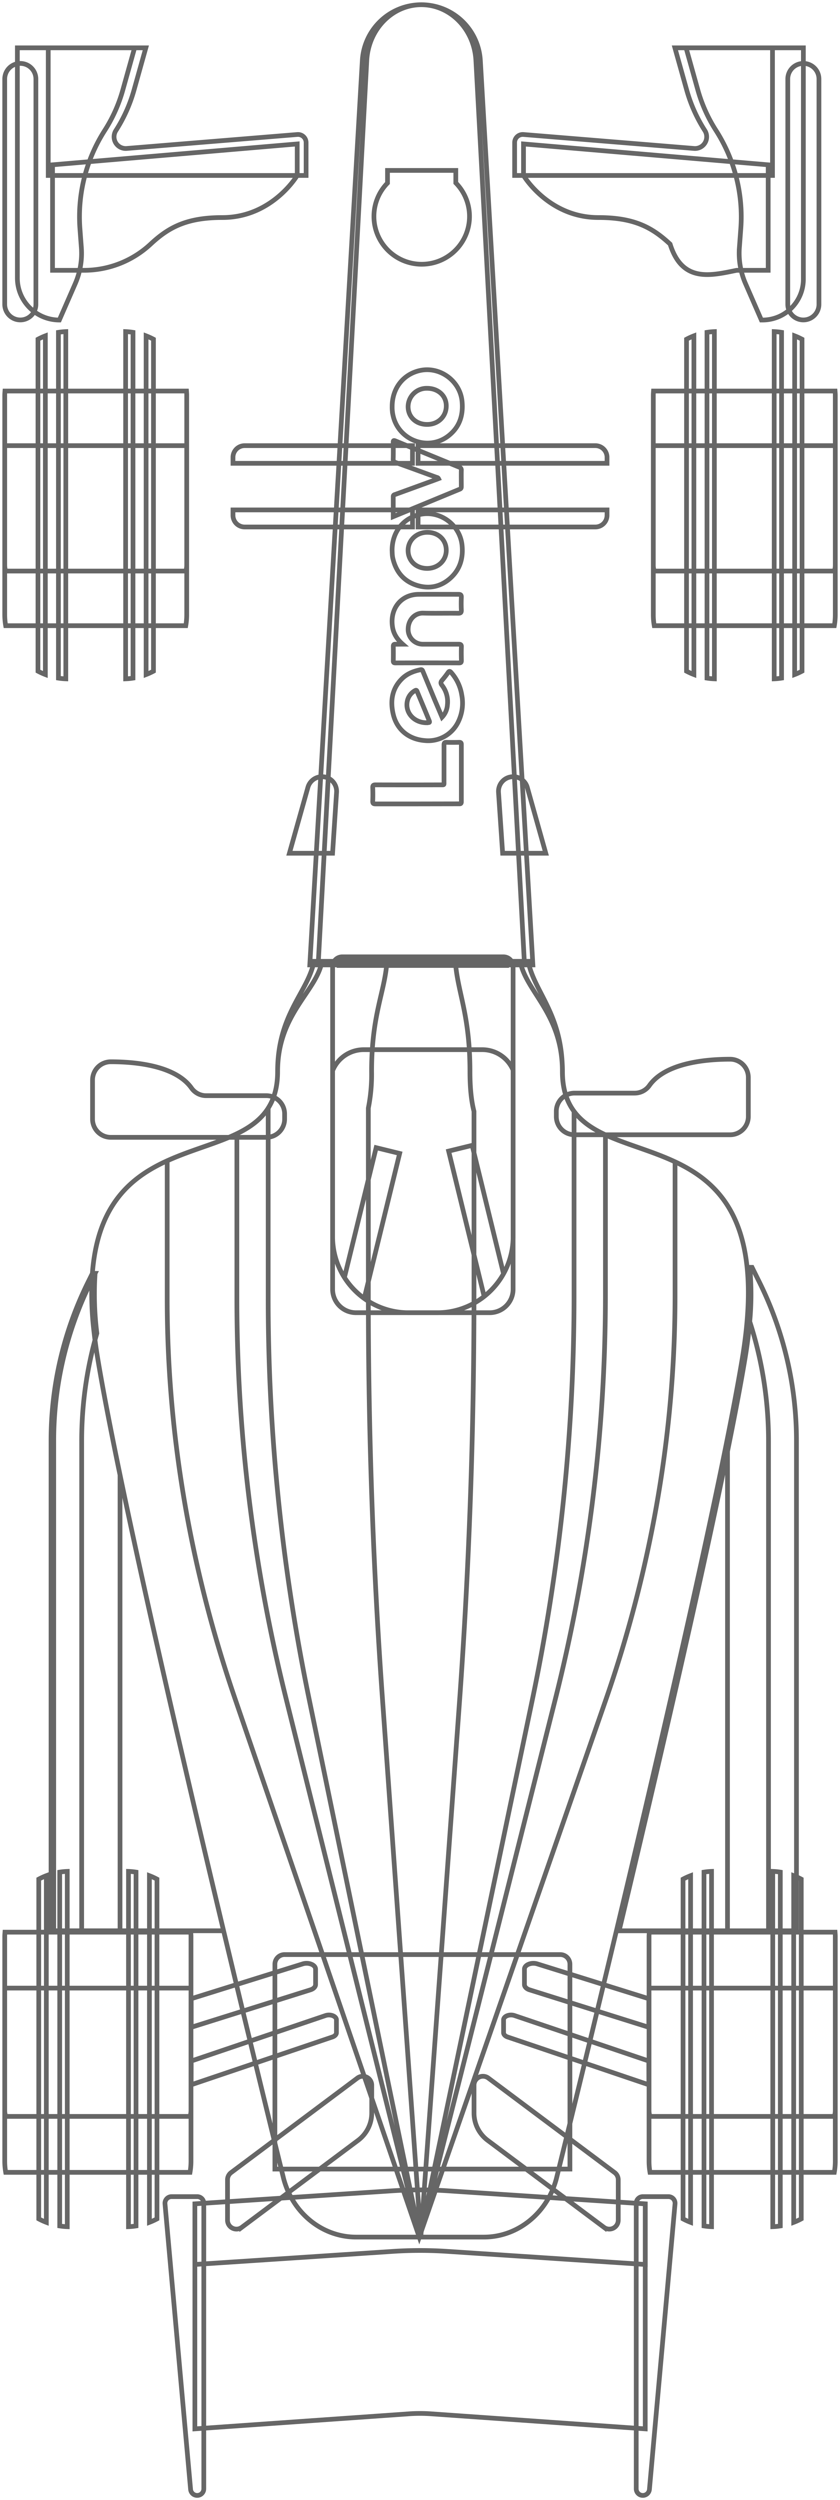 <svg xmlns="http://www.w3.org/2000/svg" viewBox="273.22 166.64 533.56 1586.69">
  <path d="M286.12,206.89a9.9,9.9,0,0,0-9.9,9.9v143a9.9,9.9,0,1,0,19.8,0v-143A9.9,9.9,0,0,0,286.12,206.89Z
M783.51,206.89a9.9,9.9,0,0,0-9.9,9.9v143a9.9,9.9,0,0,0,19.8,0v-143A9.9,9.9,0,0,0,783.51,206.89Z
M701.91,197l7.52,26.88a95.13,95.13,0,0,0,11.42,25.49h0l.08.12a7.41,7.41,0,0,1-6.85,11.37L605.69,252a5.16,5.16,0,0,0-5.58,5.14V278H763.9V197Z
M605.75,278s15.81,26.7,47.5,26.7c22.75,0,34.15,6.2,45.62,16.87h0c7.72,24.64,25.69,20,42.29,16.62h20V271.24L605.75,258Z
M756.84,369.74h.78a25.9,25.9,0,0,0,25.89-25.9V197H709l7.52,26.88A95.13,95.13,0,0,0,728,249.41h0a101.61,101.61,0,0,1,15.76,62.42l-.89,11.94a48.16,48.16,0,0,0,3.91,22.91Z
M365.85,197l-7.52,26.88a95.13,95.13,0,0,1-11.42,25.49h0l-.08.12a7.41,7.41,0,0,0,6.85,11.37L462.07,252a5.16,5.16,0,0,1,5.58,5.14V278H303.86V197Z
M462,278s-15.81,26.7-47.5,26.7c-22.75,0-34.15,6.2-45.62,16.87h0a62.12,62.12,0,0,1-42.29,16.62h-20V271.24L462,258Z
M310.92,369.74h0a26.67,26.67,0,0,1-26.67-26.67V197h74.47l-7.52,26.88a95.13,95.13,0,0,1-11.42,25.49h0A101.61,101.61,0,0,0,324,311.83l.89,11.94A48.16,48.16,0,0,1,321,346.68Z
M658.8,460.68v-3.81a7.4,7.4,0,0,0-7.4-7.4H538.77v11.21Z
M538.77,501.08H651.4a7.4,7.4,0,0,0,7.4-7.4v-3.43h-120Z
M688.19,417.47V557.06a39.67,39.67,0,0,0,.6,6.67H803.18a40.74,40.74,0,0,0,.6-6.67V417.47c0-.91-.08-1.79-.14-2.67H688.33C688.27,415.68,688.19,416.56,688.19,417.47Z
M688.19,450.9v74.59a11.71,11.71,0,0,0,.6,3.56H803.18a12,12,0,0,0,.6-3.56V450.9a11.54,11.54,0,0,0-.14-1.43H688.33A11.54,11.54,0,0,0,688.19,450.9Z
M709.29,592.59a41.36,41.36,0,0,0,4.69,2.14V379.79a41.36,41.36,0,0,0-4.69,2.14Z
M722.29,597a40.26,40.26,0,0,0,4.69.46V377.09a40.26,40.26,0,0,0-4.69.47Z
M782.66,592.59a41.22,41.22,0,0,1-4.68,2.14V379.79a41.22,41.22,0,0,1,4.68,2.14Z
M769.66,597a40.09,40.09,0,0,1-4.68.46V377.09a40.09,40.09,0,0,1,4.68.47Z
M394.53,1395.6v142.87a41.38,41.38,0,0,1-.61,6.82H276.84a41.38,41.38,0,0,1-.61-6.82V1395.6c0-.92.08-1.82.14-2.73h118C394.45,1393.78,394.53,1394.68,394.53,1395.6Z
M394.53,1429.82v76.34a12.24,12.24,0,0,1-.61,3.64H276.84a12.24,12.24,0,0,1-.61-3.64v-76.34a12,12,0,0,1,.14-1.46h118A12,12,0,0,1,394.53,1429.82Z
M372.93,1574.83a40.81,40.81,0,0,1-4.8,2.19v-220a40.81,40.81,0,0,1,4.8,2.19Z
M359.62,1579.31a39.64,39.64,0,0,1-4.79.47V1354.29a39.64,39.64,0,0,1,4.79.47Z
M297.84,1574.83a40.81,40.81,0,0,0,4.8,2.19v-220a40.81,40.81,0,0,0-4.8,2.19Z
M311.15,1579.31a39.84,39.84,0,0,0,4.79.47V1354.29a39.84,39.84,0,0,0-4.79.47Z
M394.67,1435.11l70.68-22.06c3.8-1.28,8.32.52,8.32,3.32v9.71c0,1.4-1.19,2.68-3.09,3.33l-75.91,23.83Z
M394.67,1474.65,480,1445.78c3.16-1.06,6.92.44,6.92,2.77v8.08c0,1.16-1,2.23-2.57,2.76l-89.72,30.34Z
M685.48,1395.6v142.87a41.38,41.38,0,0,0,.61,6.82H803.17a41.38,41.38,0,0,0,.61-6.82V1395.6c0-.92-.08-1.82-.14-2.73h-118C685.56,1393.78,685.48,1394.68,685.48,1395.6Z
M685.48,1429.82v76.34a12.24,12.24,0,0,0,.61,3.64H803.17a12.24,12.24,0,0,0,.61-3.64v-76.34a12,12,0,0,0-.14-1.46h-118A12,12,0,0,0,685.48,1429.82Z
M707.08,1574.83a40.81,40.81,0,0,0,4.8,2.19v-220a40.81,40.81,0,0,0-4.8,2.19Z
M720.39,1579.31a39.64,39.64,0,0,0,4.79.47V1354.29a39.64,39.64,0,0,0-4.79.47Z
M782.16,1574.83a39.94,39.94,0,0,1-4.79,2.19v-220a39.94,39.94,0,0,1,4.79,2.19Z
M768.86,1579.31a39.84,39.84,0,0,1-4.79.47V1354.29a39.84,39.84,0,0,1,4.79.47Z
M685.34,1435.11l-70.69-22.06c-3.79-1.28-8.31.52-8.31,3.32v9.71c0,1.4,1.19,2.68,3.09,3.33l75.91,23.83Z
M685.34,1474.65,600,1445.78c-3.16-1.06-6.92.44-6.92,2.77v8.08c0,1.16,1,2.23,2.57,2.76l89.72,30.34Z
M535.24,449.47H428.61a7.4,7.4,0,0,0-7.4,7.4v3.81h114Z
M421.21,490.25v3.43a7.4,7.4,0,0,0,7.4,7.4H535.24V490.25Z
M276.23,417.47V557.06a40.74,40.74,0,0,0,.6,6.67H391.22a39.67,39.67,0,0,0,.6-6.67V417.47c0-.91-.08-1.79-.14-2.67H276.37C276.31,415.68,276.23,416.56,276.23,417.47Z
M276.23,450.9v74.59a12,12,0,0,0,.6,3.56H391.22a11.71,11.71,0,0,0,.6-3.56V450.9a11.54,11.54,0,0,0-.14-1.43H276.37A11.54,11.54,0,0,0,276.23,450.9Z
M297.34,592.59a40.43,40.43,0,0,0,4.68,2.14V379.79a40.43,40.43,0,0,0-4.68,2.14Z
M310.33,597a40.26,40.26,0,0,0,4.69.46V377.09a40.26,40.26,0,0,0-4.69.47Z
M370.7,592.59a40.43,40.43,0,0,1-4.68,2.14V379.79a40.43,40.43,0,0,1,4.68,2.14Z
M357.7,597a39.88,39.88,0,0,1-4.68.46V377.09a39.87,39.87,0,0,1,4.68.47Z
M394.9,857.23c-10.22-14.51-36.11-16.76-51.3-16.75A11.58,11.58,0,0,0,332,852.05v24.81a11.57,11.57,0,0,0,11.56,11.57H442.4A11.57,11.57,0,0,0,454,876.86v-3.3A11.57,11.57,0,0,0,442.4,862H404.23A11.38,11.38,0,0,1,394.9,857.23Z
M685.65,855.61c10.22-14.51,36.11-16.76,51.3-16.75a11.58,11.58,0,0,1,11.6,11.57v24.81A11.56,11.56,0,0,1,737,886.81H638.15a11.57,11.57,0,0,1-11.57-11.57v-3.3a11.57,11.57,0,0,1,11.57-11.57h38.17A11.38,11.38,0,0,0,685.65,855.61Z
M630.45,846.64c0-36.67-18-50.41-21.69-69.9H472.66c-3.69,19.49-23.1,33.23-23.1,69.9,0,79.11-143.1,8.67-114.26,182.21,21.82,131.35,117.64,518.65,117.64,518.65,5.17,22.81,24.39,38.88,46.48,38.88h81.17c22.09,0,41.31-16.07,46.48-38.88,0,0,95.82-387.3,117.64-518.65C773.55,855.31,630.45,925.75,630.45,846.64Z
M702,988.84V904c-33-15.49-71.56-16.29-71.56-57.33,0-36.67-18-50.41-21.69-69.9H472.66c-3.69,19.49-23.1,33.23-23.1,69.9,0,40.46-37.43,41.81-70.15,56.68v87.34c0,85.18,14.38,170.12,42.87,253.33l117.26,342.39,118.38-340.7C687.22,1161.35,702,1075.22,702,988.84Z
M454,1407.09H629.1a6.13,6.13,0,0,1,6.13,6.13v130a0,0,0,0,1,0,0H447.83a0,0,0,0,1,0,0v-130A6.13,6.13,0,0,1,454,1407.09Z
M423.68,886.14V990.66A1050.06,1050.06,0,0,0,454.78,1244l85,341.85,1-2.82,85-337.34a1049.89,1049.89,0,0,0,32-256.84v-102c-15.8-7.36-27.29-17.76-27.29-40.17,0-36.67-23.11-50.41-26.81-69.9H477.77c-3.69,19.49-28.21,33.23-28.21,69.9C449.56,868.38,438.75,878.82,423.68,886.14Z
M637.85,988.84V871.94c-4.65-6.26-7.4-14.34-7.4-25.3,0-36.67-23.11-50.41-26.81-69.9H477.77c-3.69,19.49-28.21,33.23-28.21,69.9,0,9.8-2.2,17.31-6,23.26V990.66A1254.69,1254.69,0,0,0,469.38,1244L540,1586.38l71.29-340.7A1254.17,1254.17,0,0,0,637.85,988.84Z
M574.29,988.84V871.94c-1.61-6.26-2.56-14.34-2.56-25.3,0-36.67-8-50.41-9.26-69.9H519c-1.27,19.49-9.75,33.23-9.75,69.9a109.17,109.17,0,0,1-2.07,23.26V990.66c0,85.18,3,170.12,8.92,253.33l24.42,342.39,24.64-340.7C571.21,1161.35,574.29,1075.22,574.29,988.84Z
M583,1525l73.85,55.18a5.67,5.67,0,0,0,9.07-4.54V1550a5.7,5.7,0,0,0-2.27-4.55l-80.26-60a5.68,5.68,0,0,0-9.08,4.55v17.69A21.64,21.64,0,0,0,583,1525Z
M500.66,1525l-73.85,55.18a5.68,5.68,0,0,1-9.08-4.54V1550a5.68,5.68,0,0,1,2.28-4.55l80.25-60a5.68,5.68,0,0,1,9.08,4.55v17.69A21.66,21.66,0,0,1,500.66,1525Z
M490.61,773.88H593a6.13,6.13,0,0,1,6.13,6.13V984.86a14.87,14.87,0,0,1-14.87,14.87H499.36a14.87,14.87,0,0,1-14.87-14.87V780A6.13,6.13,0,0,1,490.61,773.88Z
M490.61,773.88H593a6.13,6.13,0,0,1,6.13,6.13V984.86a14.87,14.87,0,0,1-14.87,14.87H499.36a14.87,14.87,0,0,1-14.87-14.87V780A6.13,6.13,0,0,1,490.61,773.88Z
M593,779.37a19.78,19.78,0,0,0-13.68-5.49h-75a19.78,19.78,0,0,0-13.68,5.49Z
M599.15,951.57V845.8a21.33,21.33,0,0,0-19.64-13H504.25a21.3,21.3,0,0,0-19.76,13.36V951.57a48.17,48.17,0,0,0,48.16,48.17H551A48.17,48.17,0,0,0,599.15,951.57Z
M492,977.35a48.34,48.34,0,0,0,12.58,13.31l22.5-92L512.15,895Z
M593.06,975l-19.93-81.48-14.94,3.66,22.56,92.22A48.44,48.44,0,0,0,593.06,975Z
M683.06,1708.09,547,1698.54a98.41,98.41,0,0,0-14,0L397,1708.09V1565.28L522.61,1557a265.71,265.71,0,0,1,34.79,0l125.66,8.31Z
M557.4,1557a265.71,265.71,0,0,0-34.79,0L397,1565.28v38.48l125.66-8.3a262.27,262.27,0,0,1,34.79,0l125.66,8.3v-38.48Z
M398.47,1750.33h0a4.2,4.2,0,0,0,4.2-4.2V1564.91a4.21,4.21,0,0,0-4.2-4.21H382.21a4.21,4.21,0,0,0-4.19,4.59l16.26,181.21A4.2,4.2,0,0,0,398.47,1750.33Z
M681.54,1750.33h0a4.2,4.2,0,0,1-4.2-4.2V1564.91a4.21,4.21,0,0,1,4.2-4.21H697.8a4.21,4.21,0,0,1,4.19,4.59L685.73,1746.5A4.2,4.2,0,0,1,681.54,1750.33Z
M611.7,779H470L503.37,205a37.54,37.54,0,0,1,37.48-35.36h0A37.54,37.54,0,0,1,578.33,205Z
M606.38,779H475.32L506.19,205c1.06-19.85,16.27-35.36,34.66-35.36h0c18.39,0,33.6,15.51,34.66,35.36Z
M510.74,304a30.35,30.35,0,1,0,52-21.28v-7.92H519.36v8A30.23,30.23,0,0,0,510.74,304Z
M484.46,708.14H457.05l11.74-41.78a9.29,9.29,0,0,1,9-6.79h0A9.3,9.3,0,0,1,487,669.5Z
M592.49,708.14h27.4l-11.73-41.78a9.3,9.3,0,0,0-9-6.79h0a9.3,9.3,0,0,0-9.29,9.93Z
M554,621.79a12.34,12.34,0,0,0,3.41-7.81,17,17,0,0,0-3.42-12.4c-1-1.3-.87-2.18.14-3.34a60.09,60.09,0,0,0,3.71-4.8c.66-.92,1.12-.93,1.89-.09a28.12,28.12,0,0,1,6.81,14.46,27.18,27.18,0,0,1-2.44,17.33A21.21,21.21,0,0,1,543,636.63c-10.13-.83-17.7-6.9-20-16.68-2-8.49-.82-16.48,5.86-22.85,3.19-3,7.16-4.54,11.43-5.42,1.13-.23,1.31.44,1.6,1.14q3.81,9.21,7.62,18.41C551,614.68,552.44,618.12,554,621.79Zm-9.73,3.54c.29-.64,2.41.73,1.58-1.33-2.52-6.21-5.14-12.37-7.68-18.56-.34-.83-.68-.92-1.42-.46a9.84,9.84,0,0,0-4.63,5.86C530,618.33,535.83,625.35,544.24,625.33Z
M522.28,515.85c0-11.18,6.66-20,17.07-22.57,13-3.24,26.14,6.24,27.38,19.57.75,8-1.24,15-7.22,20.51-6.37,5.83-14,7.27-22.06,4.57s-12.71-8.61-14.66-16.77a15.08,15.08,0,0,1-.35-2.1C522.34,518,522.33,516.92,522.28,515.85Zm22.4-11.38c-6.88,0-12.22,5-12.25,11.45,0,6.63,5.06,11.46,12.11,11.47,6.84,0,12.15-5,12.14-11.56S551.65,504.48,544.68,504.47Z
M522.31,424.69c0-11.45,6.82-20.33,17.31-22.83,12.84-3.05,25.88,6.43,27.1,19.58.79,8.49-1.41,15.83-8.09,21.35-12.88,10.66-32.59,3.52-35.84-12.88A23.69,23.69,0,0,1,522.31,424.69ZM544.61,436c6.94,0,12.12-5.09,12.07-11.79,0-6.47-5.19-11.15-12.24-11.13a11.73,11.73,0,0,0-12,11.71C532.48,431.35,537.61,436.07,544.61,436Z
M529,575.47c-3.53-3.1-5.67-6.47-6.4-10.57-2-11.54,5-21,16.63-21.08,8.38-.05,16.76,0,25.14,0,1.5,0,1.94.43,1.88,1.9-.11,2.67-.12,5.35,0,8,.07,1.59-.33,2.14-2,2.12-7.43-.1-14.86.11-22.28-.09-5.12-.14-9.35,4.08-9.49,9.9a9.33,9.33,0,0,0,9.52,9.83c7.49,0,15,0,22.47,0,1.34,0,1.88.27,1.82,1.75-.11,2.84-.07,5.7,0,8.55,0,1.08-.19,1.58-1.45,1.58q-20.23-.08-40.48,0c-1,0-1.34-.31-1.32-1.31q.07-4.63,0-9.27c0-1,.37-1.33,1.35-1.28C525.72,575.52,527.08,575.47,529,575.47Z
M523,494.52c0-4.45,0-8.6,0-12.75,0-1.12.86-1.18,1.52-1.43l24.9-9.06,2.34-.88c-.36-.72-1-.72-1.52-.91-8.52-3.11-17-6.24-25.57-9.28a2.13,2.13,0,0,1-1.69-2.42c.1-3.45.06-6.9,0-10.35,0-1.11.15-1.47,1.37-1q20.28,8.41,40.61,16.7a1.8,1.8,0,0,1,1.27,2c-.06,3.39,0,6.78,0,10.16,0,.81,0,1.42-1,1.81C551.26,482.88,537.29,488.64,523,494.52Z
M538.18,676.84c-8.8,0-17.6,0-26.4,0-1.38,0-1.85-.33-1.8-1.76.11-2.85.11-5.71,0-8.56-.05-1.45.44-1.79,1.82-1.79q20.61.07,41.2,0c2.62,0,2.24.27,2.25-2.3,0-7.67,0-15.34,0-23,0-1.37.4-1.72,1.69-1.68,2.67.09,5.35.06,8,0,1,0,1.32.34,1.32,1.34,0,12.13,0,24.26,0,36.39,0,1.44-.78,1.31-1.69,1.31Z
M349.46,1102.72c17.42,83.85,43.94,197.74,65.78,289.27H305.64V1081.3a226.56,226.56,0,0,1,23.54-101l2.73-5.51a199.42,199.42,0,0,0,1.14,38c.58,5.1,1.31,10.45,2.25,16.06C338.55,1048.47,343.48,1073.8,349.46,1102.72Z
M349.46,1102.72c17.42,83.85,43.94,197.74,65.78,289.27H349.46Z
M334.75,1012.79a246.68,246.68,0,0,0-9.65,68.51V1392H307.35V1081.3a226.68,226.68,0,0,1,23.53-101l2.74-5.51A200.16,200.16,0,0,0,334.75,1012.79Z
M779.12,1081.3V1392H666.47c23.18-97.09,51.62-219.34,68.85-304.23,4.61-22.71,8.42-42.76,11.11-58.91,1.4-8.4,2.37-16.22,3-23.5a182.42,182.42,0,0,0,0-34.41h1.48l4.64,9.34A226.56,226.56,0,0,1,779.12,1081.3Z
M735.32,1087.76V1392H666.47C689.65,1294.9,718.09,1172.65,735.32,1087.76Z
M779.12,1081.3V1392H761.37V1081.3a245.77,245.77,0,0,0-11.93-75.95,182.42,182.42,0,0,0,0-34.41h1.48l4.64,9.34A226.56,226.56,0,0,1,779.12,1081.3Z" stroke="#666" stroke-width="3" fill="none"/>
</svg>
